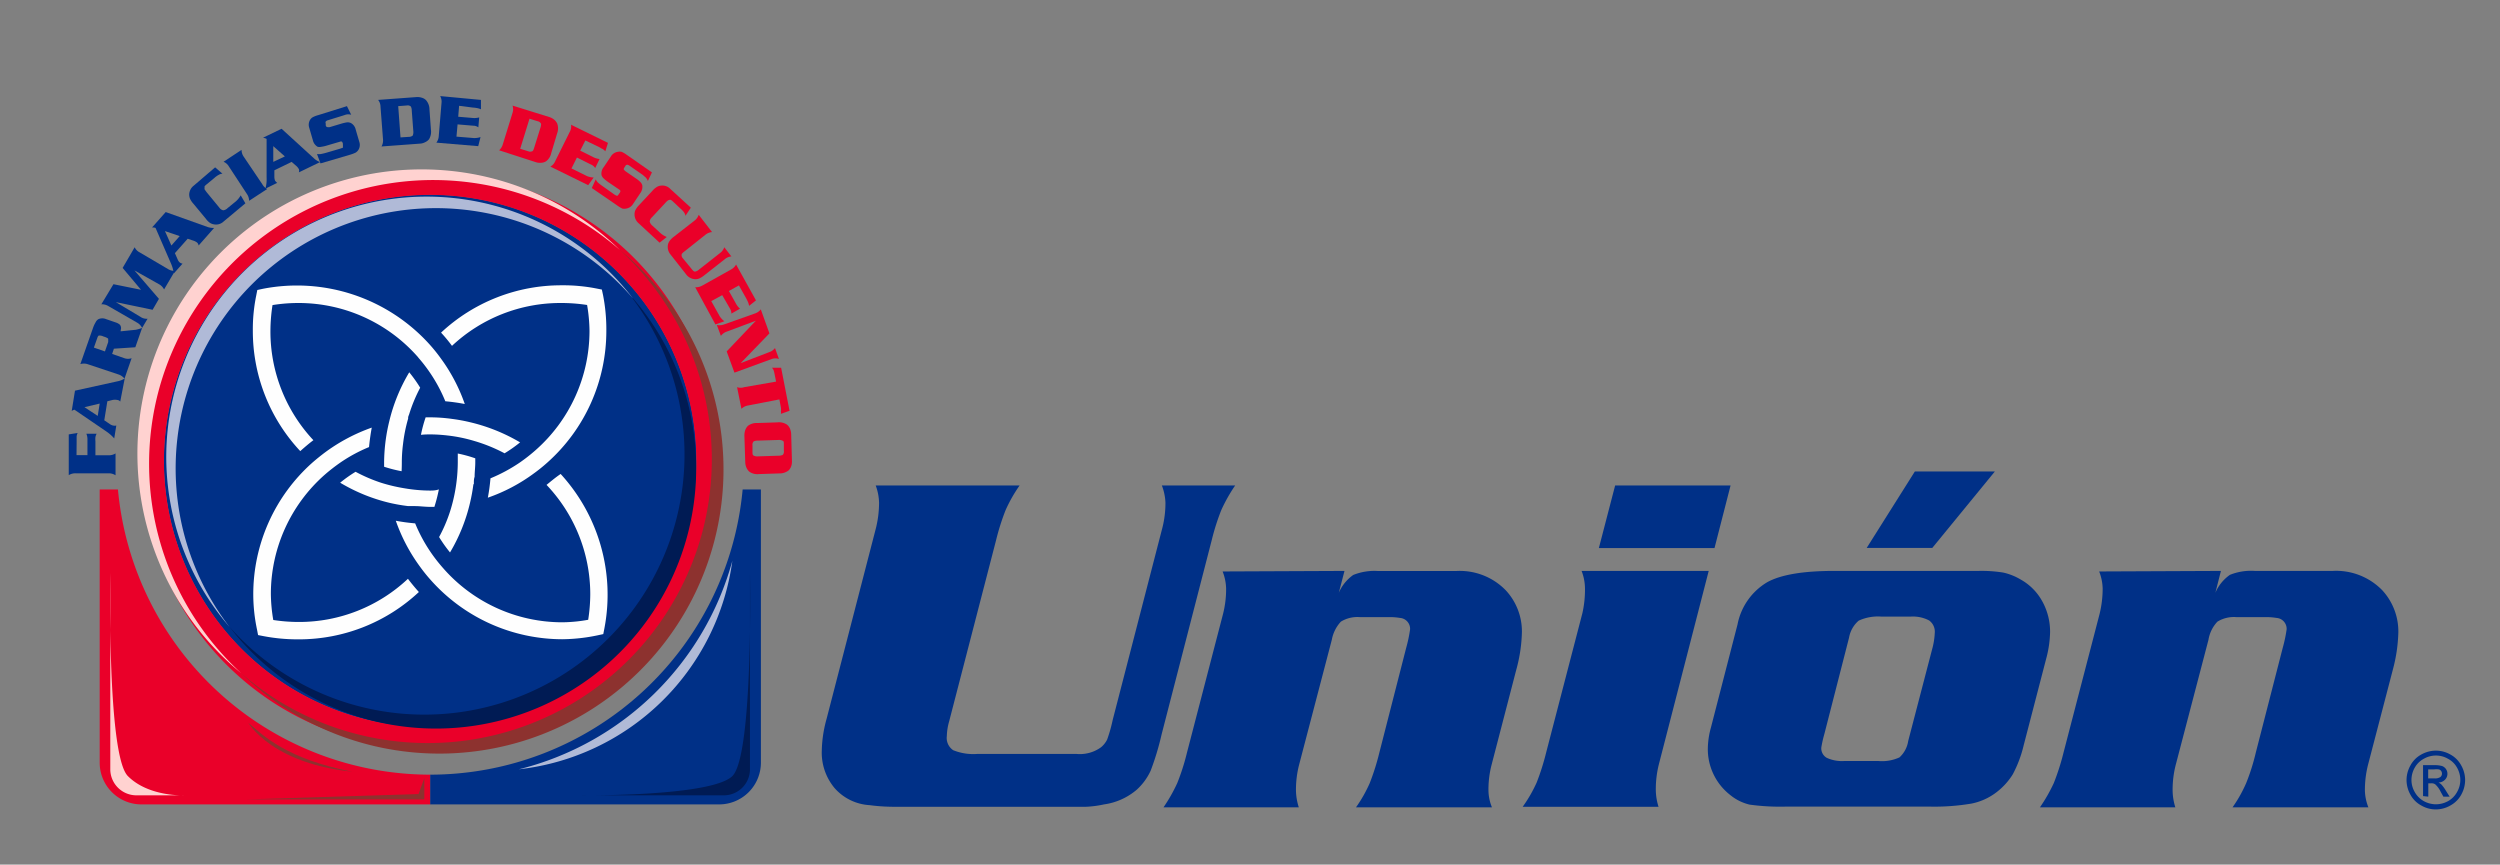 <svg xmlns="http://www.w3.org/2000/svg" id="Capa_1" data-name="Capa 1" viewBox="0 0 228.71 79.1"><rect x="0" y="0" width="228.71" height="79.1" fill="#808080" stroke="none"/><defs><style>.cls-1{fill:#003087;}.cls-2{fill:#ea0029;}.cls-3{fill:#001b54;}.cls-4{fill:#b0bad7;}.cls-5{fill:#ffd2d0;}.cls-6{fill:#8d322f;}.cls-7{fill:#fefefe;}.cls-8{fill:none;}</style></defs><path class="cls-1" d="M106.29,44.41H113a14.89,14.89,0,0,0-1.27,2.25,21,21,0,0,0-.88,2.77l-4.58,17.75a25.06,25.06,0,0,1-1,3.32A5.4,5.4,0,0,1,104,72.24a5.84,5.84,0,0,1-3,1.35,9.55,9.55,0,0,1-1.72.22H82.2c-.65,0-1.52,0-2.63-.15a4.63,4.63,0,0,1-3.19-1.53,5.05,5.05,0,0,1-1.2-3.47,11.62,11.62,0,0,1,.44-2.9l4.52-17.47a9.72,9.72,0,0,0,.28-2.3,4.78,4.78,0,0,0-.31-1.58H93.28A13.32,13.32,0,0,0,92,46.66a21.28,21.28,0,0,0-.88,2.78L86.83,66a5.37,5.37,0,0,0-.21,1.33,1.35,1.35,0,0,0,.58,1.3,4.91,4.91,0,0,0,2.25.34h9a3.3,3.3,0,0,0,2.28-.61,2.15,2.15,0,0,0,.56-.71,13.46,13.46,0,0,0,.5-1.77l4.55-17.6a9.23,9.23,0,0,0,.28-2.3A4.91,4.91,0,0,0,106.29,44.41Z"></path><path class="cls-1" d="M123,52.23l-.52,2a3.85,3.85,0,0,1,1.32-1.63,5.16,5.16,0,0,1,2.29-.36h7.1A5.86,5.86,0,0,1,137.75,54a5.52,5.52,0,0,1,1.48,3.84,14.09,14.09,0,0,1-.52,3.45l-2.26,8.7a9.05,9.05,0,0,0-.28,2.32,4.21,4.21,0,0,0,.32,1.55H124.05a12.56,12.56,0,0,0,1.26-2.22,22,22,0,0,0,.88-2.79l2.45-9.57a13.06,13.06,0,0,0,.36-1.7,1,1,0,0,0-.93-1.05,5.48,5.48,0,0,0-1.09-.07h-2.54a2.89,2.89,0,0,0-1.77.41,3.3,3.3,0,0,0-.83,1.66l-3,11.46a9.15,9.15,0,0,0-.28,2.34,5.33,5.33,0,0,0,.26,1.53H106.44a14.8,14.8,0,0,0,1.26-2.22,20.29,20.29,0,0,0,.89-2.79l3.3-12.69a9.25,9.25,0,0,0,.28-2.31,4.58,4.58,0,0,0-.32-1.57Z"></path><path class="cls-1" d="M156.32,52.23l-4.56,17.69a9.37,9.37,0,0,0-.28,2.36,5.29,5.29,0,0,0,.25,1.53H139.3a12.81,12.81,0,0,0,1.28-2.22,22,22,0,0,0,.88-2.79l3.3-12.69A9.74,9.74,0,0,0,145,53.8a4.55,4.55,0,0,0-.31-1.57Zm2-7.82-1.47,5.73H146.27l1.49-5.73Z"></path><path class="cls-1" d="M167.87,52.23H181a12.48,12.48,0,0,1,2.26.15,5.38,5.38,0,0,1,1.57.62,5.09,5.09,0,0,1,2,2,5.74,5.74,0,0,1,.72,2.84,10.13,10.13,0,0,1-.37,2.47l-2.05,7.89a11,11,0,0,1-1,2.65,6.12,6.12,0,0,1-1.54,1.67,5.49,5.49,0,0,1-2.26,1,20.3,20.3,0,0,1-3.87.27h-13a20.49,20.49,0,0,1-3.4-.18,4.39,4.39,0,0,1-1.76-.87,5.32,5.32,0,0,1-2.06-4.35,7.55,7.55,0,0,1,.28-1.82l2.44-9.46a5.76,5.76,0,0,1,2.7-3.84Q163.54,52.22,167.87,52.23Zm1.29,6.1-2.26,8.82a10.73,10.73,0,0,0-.28,1.24,1,1,0,0,0,.5.94,3.32,3.32,0,0,0,1.59.29h3.14a3.81,3.81,0,0,0,1.92-.33,2.53,2.53,0,0,0,.8-1.5l2.18-8.36A6.7,6.7,0,0,0,177,57.9a1.26,1.26,0,0,0-.52-1.14,3.18,3.18,0,0,0-1.69-.35h-2.67a4.21,4.21,0,0,0-2.08.37A2.64,2.64,0,0,0,169.16,58.33Zm13.34-15.2-5.73,7h-6l4.41-7Z"></path><path class="cls-1" d="M203.18,52.23l-.51,2A3.85,3.85,0,0,1,204,52.59a5.16,5.16,0,0,1,2.29-.36h7.1A5.89,5.89,0,0,1,217.94,54a5.56,5.56,0,0,1,1.47,3.84,14.51,14.51,0,0,1-.51,3.45l-2.27,8.7a9.51,9.51,0,0,0-.28,2.32,4.43,4.43,0,0,0,.32,1.55H204.24a12.43,12.43,0,0,0,1.25-2.22,19.18,19.18,0,0,0,.88-2.79l2.46-9.57a13.06,13.06,0,0,0,.36-1.7,1,1,0,0,0-.93-1.05,5.61,5.61,0,0,0-1.1-.07h-2.53a2.87,2.87,0,0,0-1.77.41,3.15,3.15,0,0,0-.82,1.66l-3,11.46a9.15,9.15,0,0,0-.28,2.34,5.29,5.29,0,0,0,.25,1.53H186.62a15,15,0,0,0,1.27-2.22,21.78,21.78,0,0,0,.89-2.79l3.3-12.69a9.74,9.74,0,0,0,.28-2.31,4.58,4.58,0,0,0-.32-1.57Z"></path><path class="cls-1" d="M222.85,68.67a2.71,2.71,0,0,1,1.31.35,2.44,2.44,0,0,1,1,1,2.72,2.72,0,0,1,.36,1.34,2.75,2.75,0,0,1-.35,1.33,2.48,2.48,0,0,1-1,1,2.69,2.69,0,0,1-1.33.36,2.63,2.63,0,0,1-1.33-.36,2.44,2.44,0,0,1-1-1,2.75,2.75,0,0,1-.35-1.33,2.72,2.72,0,0,1,.36-1.34,2.44,2.44,0,0,1,1-1A2.77,2.77,0,0,1,222.85,68.67Zm0,.45a2.21,2.21,0,0,0-1.1.29,2.07,2.07,0,0,0-.84.82,2.27,2.27,0,0,0-.3,1.12,2.2,2.2,0,0,0,.3,1.11,2.14,2.14,0,0,0,.83.83,2.3,2.3,0,0,0,1.11.29,2.36,2.36,0,0,0,1.11-.29,2.11,2.11,0,0,0,.82-.83,2.2,2.2,0,0,0,.3-1.11,2.27,2.27,0,0,0-.3-1.12,2,2,0,0,0-.84-.82A2.17,2.17,0,0,0,222.85,69.12Zm-1.18,3.71V70h1a2.56,2.56,0,0,1,.74.08.75.75,0,0,1,.49.7.77.77,0,0,1-.22.55.88.88,0,0,1-.6.26,1.2,1.2,0,0,1,.25.16,3.49,3.49,0,0,1,.42.57l.35.56h-.57l-.25-.45a2.13,2.13,0,0,0-.49-.67.56.56,0,0,0-.37-.1h-.27v1.22Zm.47-1.62h.56a.89.89,0,0,0,.55-.12.39.39,0,0,0,.15-.32.39.39,0,0,0-.07-.23.38.38,0,0,0-.2-.15,1.52,1.52,0,0,0-.46,0h-.53Z"></path><path class="cls-2" d="M10.79,44.78H9.12v25a3.82,3.82,0,0,0,3.81,3.81H39.37l0-2.72A28.72,28.72,0,0,1,10.79,44.78Z"></path><path class="cls-1" d="M67.94,44.78h1.67v25a3.82,3.82,0,0,1-3.82,3.81H39.36l0-2.72A28.73,28.73,0,0,0,67.94,44.78Z"></path><path class="cls-1" d="M63.73,42.18A24.37,24.37,0,1,1,39.36,17.81,24.37,24.37,0,0,1,63.73,42.18Z"></path><path class="cls-2" d="M13,42.18A26.34,26.34,0,1,0,39.36,15.84,26.36,26.36,0,0,0,13,42.18Zm2,0A24.35,24.35,0,1,1,39.36,66.53,24.38,24.38,0,0,1,15,42.18Z"></path><path class="cls-1" d="M7,41.64H8V40.23a1.28,1.28,0,0,0-.1-.55h.94a1.11,1.11,0,0,0-.11.3,1.92,1.92,0,0,0,0,.39v1.28h1.2a1.13,1.13,0,0,0,.64-.17l0,2a1.13,1.13,0,0,0-.64-.18l-3,0a1.13,1.13,0,0,0-.64.17l0-3.73.81-.13a1.34,1.34,0,0,0-.09.3c0,.08,0,.28,0,.59Z"></path><path class="cls-1" d="M6.56,37.6l.3-1.86,4-.88a1.8,1.8,0,0,0,.55-.24L11,36.74a.37.37,0,0,0-.27-.15,1.11,1.11,0,0,0-.43,0l-.48.12-.28,1.74.53.36a.71.71,0,0,0,.28.12.66.66,0,0,0,.29,0l-.19,1.18a3.73,3.73,0,0,0-.71-.63l-2.93-2A.66.66,0,0,0,6.56,37.6Zm2.56-.68-1.39.33,1.21.8Z"></path><path class="cls-1" d="M10.42,31.9l-.16.48,1.12.39a1,1,0,0,0,.66,0l-.65,1.87a1.15,1.15,0,0,0-.54-.38L8,33.31a1.15,1.15,0,0,0-.65,0L8.51,30a2.72,2.72,0,0,1,.23-.5A.69.69,0,0,1,9,29.2a.89.89,0,0,1,.72,0l.87.3a1.06,1.06,0,0,1,.38.21.5.5,0,0,1,.07.49l0,.11,1.37-.14A3.23,3.23,0,0,0,13,30l-.62,1.77Zm-.82.25.3-.86c0-.14,0-.23,0-.28s-.12-.11-.26-.17l-.21-.07a.72.72,0,0,0-.38-.07c-.06,0-.12.12-.17.28l-.29.82Z"></path><path class="cls-1" d="M12.9,26.51l-1.68-2,1.1-1.89a1,1,0,0,0,.46.47l2.6,1.53a1.09,1.09,0,0,0,.63.16l-1,1.7a1.1,1.1,0,0,0-.45-.47L12.3,24.74l2.24,2.6-.58,1-3.36-.7L12.87,29a1,1,0,0,0,.63.16L13,30a1.12,1.12,0,0,0-.45-.48L9.91,28a1.1,1.1,0,0,0-.64-.16L10.38,26Z"></path><path class="cls-1" d="M13.91,20.81l1.25-1.41L19,20.77a1.68,1.68,0,0,0,.59.08l-1.42,1.61a.45.45,0,0,0-.14-.27,1.18,1.18,0,0,0-.39-.19l-.47-.16L16,23.16l.26.59a.72.72,0,0,0,.17.25.57.57,0,0,0,.27.12l-.8.9a3.4,3.4,0,0,0-.26-.92l-1.41-3.25A.83.83,0,0,0,13.91,20.81Zm2.53.79-1.35-.46.59,1.32Z"></path><path class="cls-1" d="M19.68,15.31l.67.58A.8.8,0,0,0,20,16a2.16,2.16,0,0,0-.4.29l-.69.57a1.14,1.14,0,0,0-.19.18.27.27,0,0,0,0,.14.26.26,0,0,0,0,.15l.18.25L20.07,19a.58.58,0,0,0,.35.24.69.69,0,0,0,.41-.21l.65-.53a2,2,0,0,0,.54-.63l.43.73-2,1.67a1,1,0,0,1-.85.26,1,1,0,0,1-.39-.14,1.59,1.59,0,0,1-.37-.37l-1.17-1.41a1.73,1.73,0,0,1-.29-.44,1,1,0,0,1-.07-.4,1.06,1.06,0,0,1,.42-.79Z"></path><path class="cls-1" d="M24.44,17.29l-1.65,1.08a1.12,1.12,0,0,0-.2-.62l-1.65-2.52a1,1,0,0,0-.49-.43l1.65-1.09a1.07,1.07,0,0,0,.2.63L24,16.86A1.06,1.06,0,0,0,24.44,17.29Z"></path><path class="cls-1" d="M24.06,12.6l1.7-.82,3,2.74a1.71,1.71,0,0,0,.52.31l-1.94.94a.44.44,0,0,0,0-.3,1.17,1.17,0,0,0-.28-.33l-.38-.33-1.58.77v.64a1.05,1.05,0,0,0,.06.3.93.93,0,0,0,.2.21l-1.08.53a3.1,3.1,0,0,0,.11-1l0-3.55A.92.92,0,0,0,24.06,12.6Zm2,1.71L25,13.37l0,1.44Z"></path><path class="cls-1" d="M31.74,9.71l.39.79a.88.88,0,0,0-.53,0l-.18.06L30,11a.34.34,0,0,0-.2.12.21.21,0,0,0,0,.18l0,.14c0,.1.07.17.12.18a.5.5,0,0,0,.28,0l1-.3a4,4,0,0,1,.57-.13.74.74,0,0,1,.34.07.9.9,0,0,1,.43.59l.33,1.13a.86.86,0,0,1-.08.73.85.85,0,0,1-.25.25,3.36,3.36,0,0,1-.5.19l-2.72.8L29,14.09a1.14,1.14,0,0,0,.36,0,5.45,5.45,0,0,0,.57-.14l1.19-.35.25-.09a.2.2,0,0,0,0-.09.5.5,0,0,0,0-.14l0-.13a.41.41,0,0,0-.09-.19.19.19,0,0,0-.17,0l-1.16.34a3.21,3.21,0,0,1-.56.13.7.7,0,0,1-.33,0,.93.93,0,0,1-.44-.61l-.33-1.13a.87.87,0,0,1,.08-.73.71.71,0,0,1,.25-.24,2.52,2.52,0,0,1,.5-.19Z"></path><path class="cls-1" d="M34.9,13.4a1.09,1.09,0,0,0,.14-.64l-.23-3a1,1,0,0,0-.22-.62l3.52-.26a1.29,1.29,0,0,1,.48.06.85.85,0,0,1,.39.23,1.3,1.3,0,0,1,.31.85l.13,1.82a1.34,1.34,0,0,1-.17.9,1,1,0,0,1-.36.27,1.1,1.1,0,0,1-.47.13Zm1.74-.83.78-.05a.55.55,0,0,0,.34-.12.86.86,0,0,0,.05-.42l-.14-1.86a.84.84,0,0,0-.08-.37.43.43,0,0,0-.38-.1l-.78.06Z"></path><path class="cls-1" d="M42,9.68l-.08,1,1.3.11a1.63,1.63,0,0,0,.62-.05l-.08.91a.78.78,0,0,0-.47-.15l-1.43-.12-.1,1.12,1.59.13a1.77,1.77,0,0,0,.61-.09l-.21.83-3.83-.32a1.1,1.1,0,0,0,.22-.61l.25-3a1.06,1.06,0,0,0-.12-.65L44,9.14,44,10a1.71,1.71,0,0,0-.3-.1,3,3,0,0,0-.45-.06Z"></path><path class="cls-2" d="M45.66,13.75A1.15,1.15,0,0,0,46,13.2l.89-2.88a1.07,1.07,0,0,0,0-.66l3.37,1.05a1.37,1.37,0,0,1,.43.23,1.11,1.11,0,0,1,.28.35,1.3,1.3,0,0,1,0,.91L50.43,14a1.25,1.25,0,0,1-.48.76.9.9,0,0,1-.43.13,1.16,1.16,0,0,1-.49-.05Zm1.93-.14.74.23a.46.46,0,0,0,.35,0c.08,0,.14-.17.2-.36l.56-1.79a1.07,1.07,0,0,0,.06-.37.46.46,0,0,0-.32-.23l-.74-.23Z"></path><path class="cls-2" d="M53.55,12.85l-.47.93,1.18.59a1.74,1.74,0,0,0,.59.18l-.4.82a.83.83,0,0,0-.39-.32l-1.28-.64-.5,1,1.42.7a1.81,1.81,0,0,0,.61.13l-.5.7-3.46-1.7a1,1,0,0,0,.44-.49l1.34-2.7a1,1,0,0,0,.11-.64l3.38,1.66-.24.77a2.94,2.94,0,0,0-.24-.21c-.06,0-.19-.11-.4-.21Z"></path><path class="cls-2" d="M59.64,15.77l-.37.79a.89.89,0,0,0-.31-.42L58.8,16l-1.21-.84a.46.46,0,0,0-.22-.09.22.22,0,0,0-.15.1l-.08.13c-.07.09-.09.16-.07.2s.08.12.2.2l.87.6a2.74,2.74,0,0,1,.46.37.69.69,0,0,1,.16.29,1,1,0,0,1-.19.72l-.67,1a.89.89,0,0,1-.61.4.85.85,0,0,1-.36,0,3.12,3.12,0,0,1-.46-.28l-2.33-1.6.36-.79a1.14,1.14,0,0,0,.21.3,5.51,5.51,0,0,0,.46.35l1,.71a1,1,0,0,0,.23.13.16.16,0,0,0,.1,0,.65.65,0,0,0,.09-.11l.08-.11a.41.41,0,0,0,.09-.2.19.19,0,0,0-.1-.13l-1-.68a3.83,3.83,0,0,1-.45-.36.7.7,0,0,1-.18-.29.93.93,0,0,1,.2-.73l.67-1a.89.89,0,0,1,.61-.4.85.85,0,0,1,.36,0,2.57,2.57,0,0,1,.46.27Z"></path><path class="cls-2" d="M63.2,19l-.49.74a.81.81,0,0,0-.13-.31,2,2,0,0,0-.34-.36l-.65-.61a1.37,1.37,0,0,0-.21-.17.27.27,0,0,0-.15,0,.35.35,0,0,0-.14.06,1.26,1.26,0,0,0-.22.21l-1.24,1.33a.56.56,0,0,0-.19.38.7.7,0,0,0,.25.38l.62.57a2,2,0,0,0,.69.46l-.66.52-1.92-1.78a1.06,1.06,0,0,1-.37-.82.87.87,0,0,1,.09-.4,1.85,1.85,0,0,1,.31-.42l1.25-1.34a1.6,1.6,0,0,1,.4-.34.81.81,0,0,1,.39-.12,1,1,0,0,1,.84.31Z"></path><path class="cls-2" d="M65.14,21.23a1.13,1.13,0,0,0-.61.25L62.62,23c-.15.11-.24.2-.26.27a.42.42,0,0,0,.12.37l.82,1c.1.13.2.21.28.21a.74.74,0,0,0,.37-.19l1.92-1.51a1.09,1.09,0,0,0,.39-.53l.65.84a1.08,1.08,0,0,0-.6.25l-1.91,1.5a2.09,2.09,0,0,1-.44.27.91.91,0,0,1-.41.06,1.09,1.09,0,0,1-.78-.44l-1.43-1.82a1.09,1.09,0,0,1-.24-.86.88.88,0,0,1,.16-.38,1.82,1.82,0,0,1,.37-.37l1.91-1.49a1.1,1.1,0,0,0,.38-.53Z"></path><path class="cls-2" d="M67.6,26.11l-.92.51.64,1.14a1.56,1.56,0,0,0,.38.48l-.79.45a.85.85,0,0,0-.14-.48L66.07,27l-1,.55.77,1.38a1.72,1.72,0,0,0,.43.46l-.82.29L63.6,26.28a1.19,1.19,0,0,0,.64-.15l2.63-1.47a1.15,1.15,0,0,0,.47-.46l1.82,3.28-.63.5a1.74,1.74,0,0,0-.08-.3,4.37,4.37,0,0,0-.2-.41Z"></path><path class="cls-2" d="M70.39,30.5l-2.63,2.72,2.6-1a1.1,1.1,0,0,0,.54-.38l.36,1a1,1,0,0,0-.65,0l-3.42,1.25-.71-1.94,2.67-2.81-2.67,1a1.08,1.08,0,0,0-.53.39l-.37-1a1.19,1.19,0,0,0,.66-.05l2.82-1a1.1,1.1,0,0,0,.54-.38Z"></path><path class="cls-2" d="M67.43,35.42a1,1,0,0,0,.65,0L71,34.91l-.15-.74a1.8,1.8,0,0,0-.09-.33.81.81,0,0,0-.14-.2l.84,0,.77,3.94-.79.28a.79.79,0,0,0,0-.24,1.21,1.21,0,0,0,0-.34l-.14-.74-2.89.56a1.13,1.13,0,0,0-.58.3Z"></path><path class="cls-2" d="M72.38,39.69l.07,2.49a1.27,1.27,0,0,1-.07.48,1,1,0,0,1-.24.38,1.36,1.36,0,0,1-.87.27l-1.83.06a1.27,1.27,0,0,1-.89-.22,1.11,1.11,0,0,1-.26-.36,1.29,1.29,0,0,1-.11-.47l-.08-2.5a1.61,1.61,0,0,1,.08-.48,1.12,1.12,0,0,1,.24-.38,1.3,1.3,0,0,1,.87-.26l1.83-.06a1.3,1.3,0,0,1,.88.21,1,1,0,0,1,.27.36A1.53,1.53,0,0,1,72.38,39.69Zm-1.19.56-1.87.06a.88.88,0,0,0-.37.07.45.45,0,0,0-.11.38v.58c0,.17,0,.29.11.34a.74.74,0,0,0,.41.07l1.86-.06a.94.94,0,0,0,.38-.07.42.42,0,0,0,.11-.37l0-.64c0-.15,0-.25-.11-.29A.74.74,0,0,0,71.19,40.25Z"></path><path class="cls-3" d="M57.85,27.28A23.8,23.8,0,0,1,21,57.35a23.81,23.81,0,1,0,36.9-30.07Z"></path><path class="cls-4" d="M21,57.36a23.81,23.81,0,0,1,36.9-30.07A23.81,23.81,0,1,0,21,57.36Z"></path><path class="cls-5" d="M14.56,35.57a26,26,0,0,1,42.15-12.7A26,26,0,1,0,22.07,61.59,26,26,0,0,1,14.56,35.57Z"></path><path class="cls-6" d="M64.2,48.87A26,26,0,0,1,32.28,67.06a25.71,25.71,0,0,1-10.23-5.49A26,26,0,1,0,56.69,22.85,26,26,0,0,1,64.2,48.87Z"></path><path class="cls-4" d="M47.46,70.38A22.21,22.21,0,0,0,67,51.3,27,27,0,0,1,47.46,70.38Z"></path><path class="cls-6" d="M32.22,70.6c-8.16-.84-9.91-5.28-9.51-4.48C24.15,67.34,26.2,69.41,32.22,70.6Z"></path><polygon class="cls-6" points="22.58 73.13 38.82 73.13 38.82 71.18 38.29 72.64 22.58 73.13"></polygon><path class="cls-5" d="M11.7,71c-1.92-1.92-1.61-18.58-1.61-18.58v18h0a2.39,2.39,0,0,0,2.4,2.34h4.43S13.62,72.93,11.7,71Z"></path><path class="cls-3" d="M67,71c1.93-1.92,1.61-18.58,1.61-18.58v18h0a2.39,2.39,0,0,1-2.4,2.34H52.73S65,72.93,67,71Z"></path><path class="cls-7" d="M51.35,27.72a15.51,15.51,0,0,1,2.36.18,14.86,14.86,0,0,1,.22,2.39A14.55,14.55,0,0,1,49,41.18h0a15.55,15.55,0,0,1-1.44,1.13h0a14.82,14.82,0,0,1-2.69,1.45,17.12,17.12,0,0,1-.24,1.77,15.84,15.84,0,0,0,4.21-2.22h0a14.66,14.66,0,0,0,1.24-1h0a16.12,16.12,0,0,0,5.39-12A16.37,16.37,0,0,0,55.17,27l-.11-.51-.51-.1a15.79,15.79,0,0,0-3.2-.29,16.09,16.09,0,0,0-11,4.33c.36.39.69.79,1,1.21A14.49,14.49,0,0,1,51.35,27.72Z"></path><path class="cls-7" d="M27.31,56.9A15.48,15.48,0,0,1,25,56.72a14.86,14.86,0,0,1-.22-2.39,14.54,14.54,0,0,1,4.94-10.91h0l.08-.07,0,0h0c.42-.36.85-.69,1.29-1h0a14.06,14.06,0,0,1,2.67-1.45c.06-.6.14-1.2.25-1.78a16.3,16.3,0,0,0-4.21,2.22h0c-.43.32-.84.65-1.24,1a16.12,16.12,0,0,0-5.39,12,15.65,15.65,0,0,0,.34,3.24l.1.52.52.1a16.51,16.51,0,0,0,3.19.29,16.05,16.05,0,0,0,11-4.33c-.35-.39-.69-.8-1-1.21A14.52,14.52,0,0,1,27.31,56.9Z"></path><path class="cls-7" d="M36.76,42.31a13.29,13.29,0,0,1,.11-1.68h0a14.06,14.06,0,0,1,.47-2.34h0a.29.29,0,0,1,0-.09c0-.11.07-.22.1-.33h0a14.11,14.11,0,0,1,1-2.4,12.43,12.43,0,0,0-1-1.41,15.92,15.92,0,0,0-1.84,4.53h0a16.11,16.11,0,0,0-.32,1.71h0a16.52,16.52,0,0,0-.14,2c0,.13,0,.27,0,.4a12.51,12.51,0,0,0,1.6.41Q36.76,42.72,36.76,42.31Z"></path><path class="cls-7" d="M43.35,44.3v-.08c0-.2,0-.4.07-.6h0c0-.44.06-.87.06-1.31,0-.13,0-.26,0-.38a11.77,11.77,0,0,0-1.6-.44c0,.27,0,.54,0,.82a15.34,15.34,0,0,1-.2,2.36h0a15,15,0,0,1-.51,2.13h0a13.7,13.7,0,0,1-1,2.33,12.52,12.52,0,0,0,1,1.41A16,16,0,0,0,43,46h0a16.09,16.09,0,0,0,.31-1.71Z"></path><path class="cls-7" d="M39.33,44.88A14.18,14.18,0,0,1,37,44.67h0a15.3,15.3,0,0,1-2.15-.51h0a14.41,14.41,0,0,1-2.32-1,12.43,12.43,0,0,0-1.41,1A16,16,0,0,0,35.63,46h0a16.07,16.07,0,0,0,1.71.3h0l.32,0,.3,0c.45,0,.91.07,1.37.07h.41a14.43,14.43,0,0,0,.41-1.6C39.88,44.87,39.61,44.88,39.33,44.88Z"></path><path class="cls-7" d="M39.33,39.74a14.2,14.2,0,0,1,1.61.1h0a13.73,13.73,0,0,1,2.41.49v0a14.64,14.64,0,0,1,2.81,1.14,12.63,12.63,0,0,0,1.42-1,16.32,16.32,0,0,0-4.44-1.81,15.61,15.61,0,0,0-1.81-.34h0a14.71,14.71,0,0,0-2-.14h-.39a12.15,12.15,0,0,0-.43,1.6C38.78,39.75,39.06,39.74,39.33,39.74Z"></path><path class="cls-7" d="M24.74,30.29a15.83,15.83,0,0,1,.19-2.38,14.72,14.72,0,0,1,2.38-.19,14.53,14.53,0,0,1,10.92,4.94h0l.06.08s0,0,0,0h0a13.88,13.88,0,0,1,1,1.29h0a14.14,14.14,0,0,1,1.45,2.68,17.33,17.33,0,0,1,1.78.25,15.84,15.84,0,0,0-2.22-4.21h0a14.78,14.78,0,0,0-1-1.24h0a16.35,16.35,0,0,0-15.25-5.09l-.51.11-.1.51a15.47,15.47,0,0,0-.31,3.23,16.06,16.06,0,0,0,4.34,11c.39-.35.79-.69,1.2-1A14.54,14.54,0,0,1,24.74,30.29Z"></path><path class="cls-7" d="M50,44.36a14.53,14.53,0,0,1,4,10,15.61,15.61,0,0,1-.19,2.34,13.85,13.85,0,0,1-2.39.23,14.49,14.49,0,0,1-10.92-5h0l0,0-.07-.08h0a14.89,14.89,0,0,1-1-1.29h0a14.41,14.41,0,0,1-1.45-2.68,17.12,17.12,0,0,1-1.77-.24,16,16,0,0,0,2.22,4.21h0a14.66,14.66,0,0,0,1,1.24h0a16.13,16.13,0,0,0,12,5.39,16.3,16.3,0,0,0,3.25-.36l.51-.11.1-.51a16.35,16.35,0,0,0-4-14.14C50.78,43.71,50.38,44.05,50,44.36Z"></path><rect class="cls-8" x="-702.15" y="-1523.64" width="2169" height="1561.5"></rect></svg>